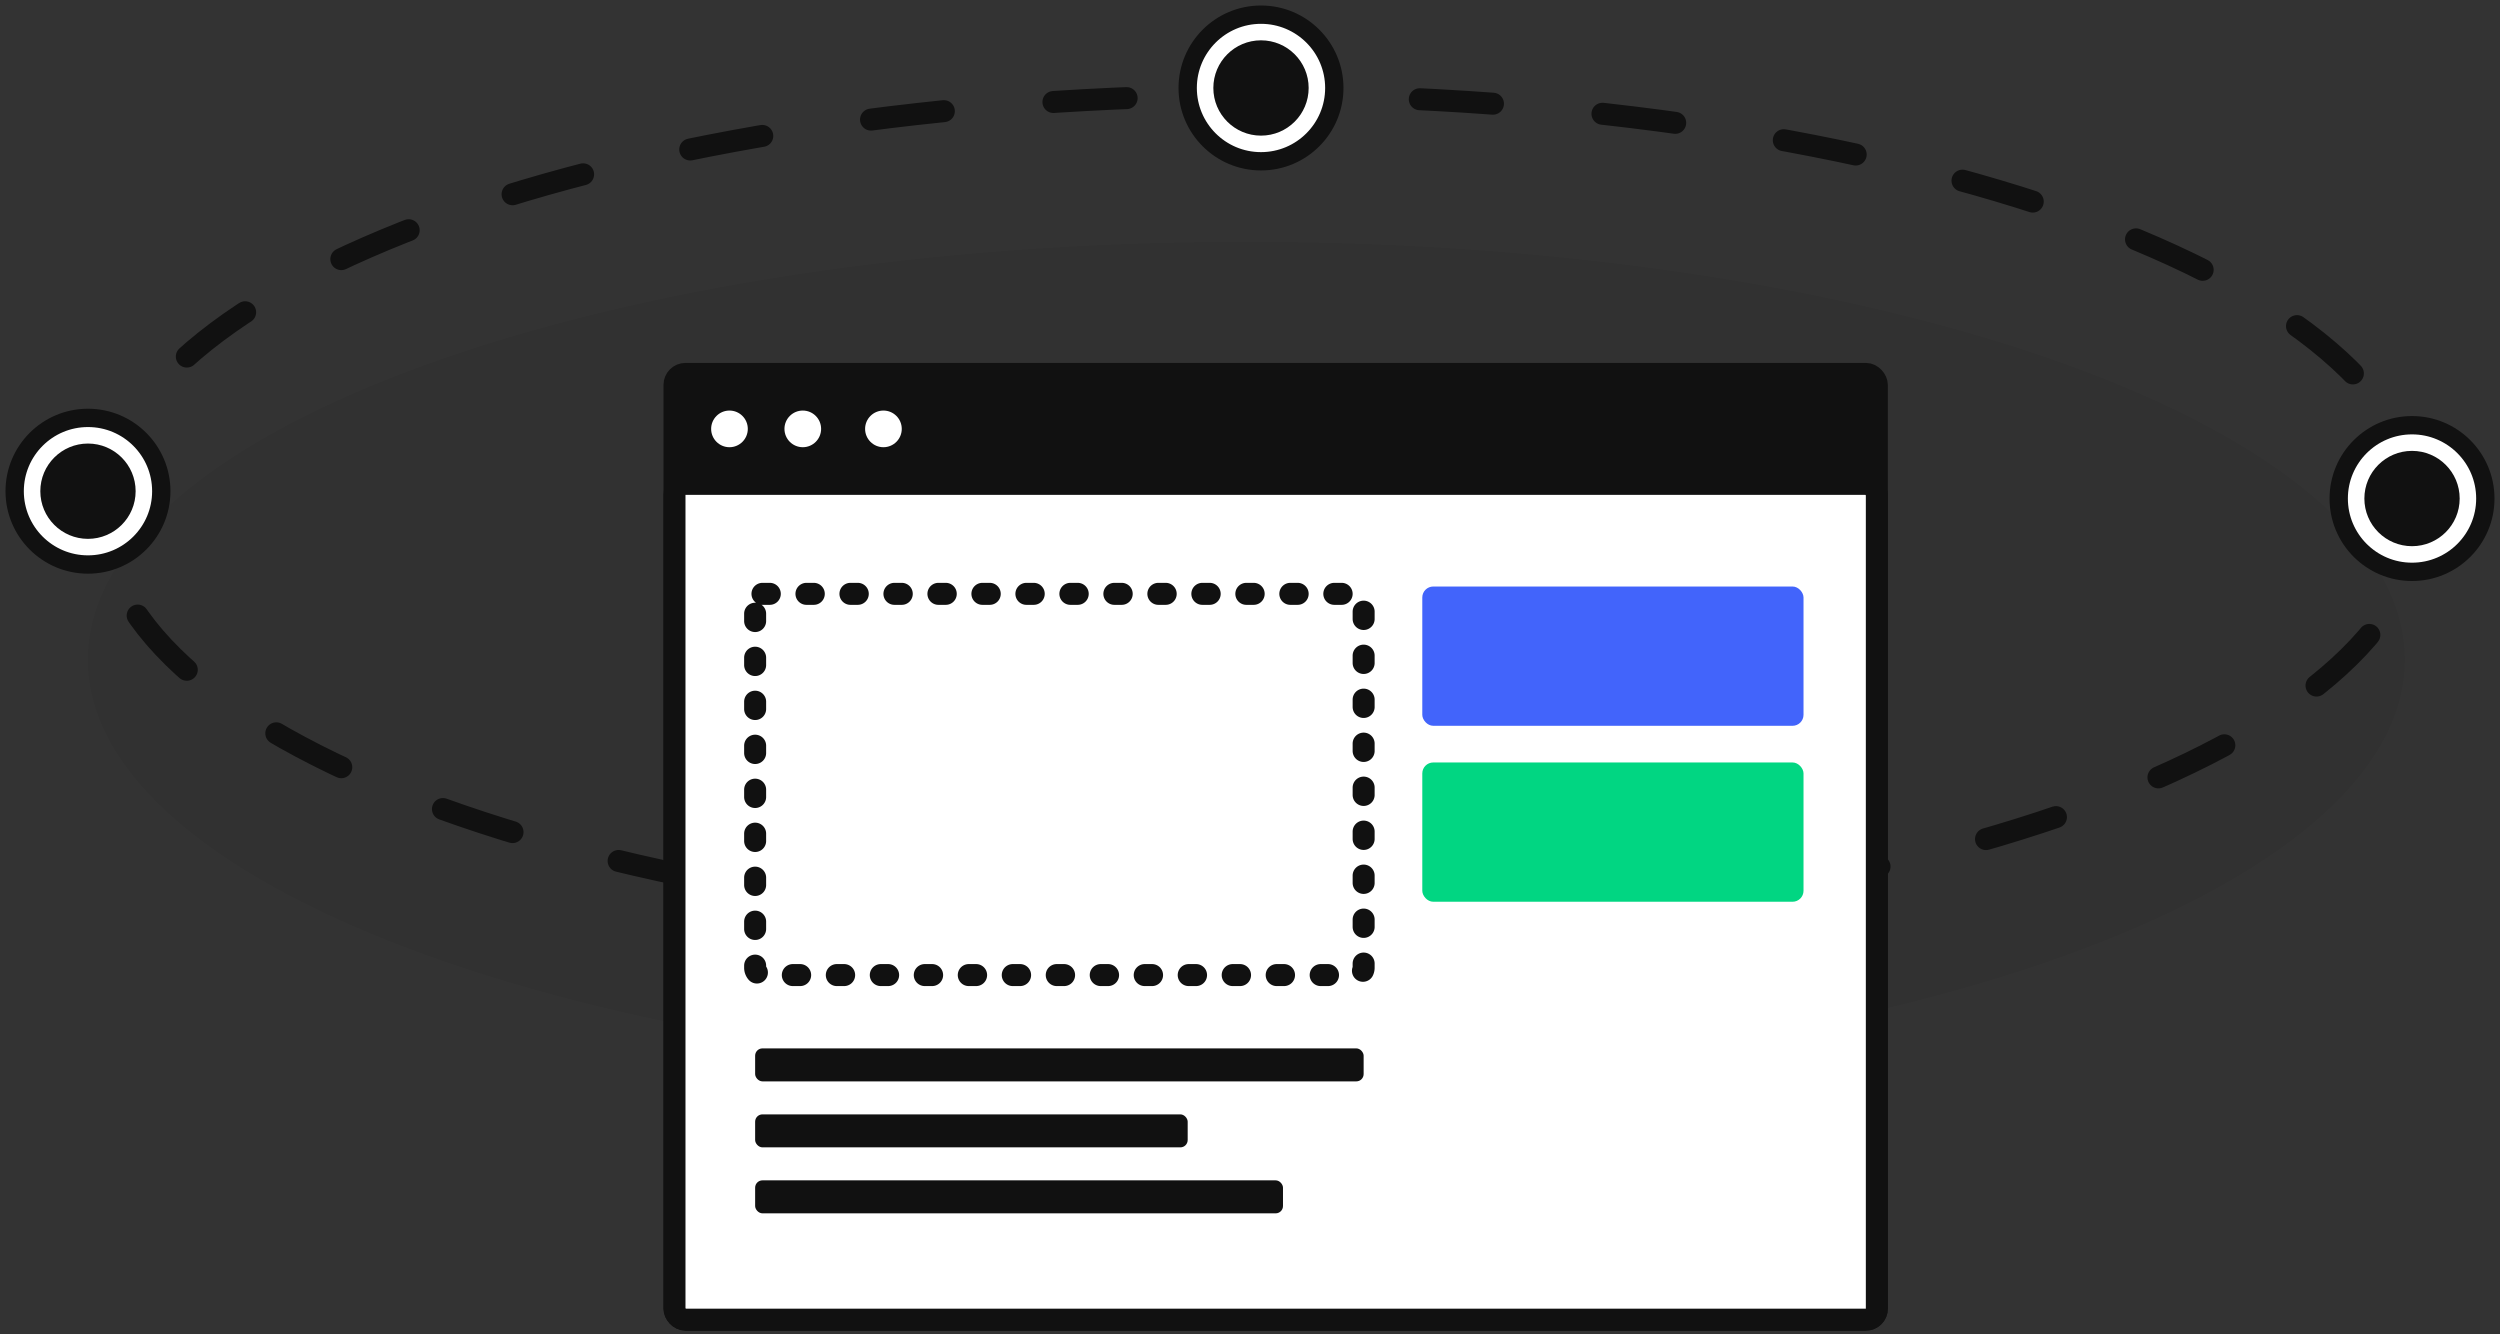 <svg width="341" height="182" xmlns="http://www.w3.org/2000/svg"><rect width="100%" height="100%" fill="#333333" stroke="none"/><g fill="none" fill-rule="evenodd"><path d="M170 147c87.261 0 158-25.52 158-57s-70.739-57-158-57S12 58.52 12 90s70.739 57 158 57z" fill-opacity=".05" fill="#111"/><path d="M172 127c87.261 0 158-25.52 158-57s-70.739-57-158-57S14 38.52 14 70s70.739 57 158 57z" stroke="#111" stroke-width="3" stroke-linecap="round" stroke-linejoin="bevel" stroke-dasharray="10,15,10,15"/><g transform="translate(92 51)"><rect stroke="#111" stroke-width="3" fill="#111" width="164" height="129" rx="1.5"/><rect stroke="#111" stroke-width="3" fill="#FFF" y="15" width="164" height="114" rx="1.5"/><rect fill="#4264FB" x="102" y="29" width="52" height="19" rx="1.5"/><rect fill="#01D682" x="102" y="53" width="52" height="19" rx="1.5"/><path d="M12 30h81a1 1 0 0 1 1 1v50a1 1 0 0 1-1 1H12a1 1 0 0 1-1-1V31a1 1 0 0 1 1-1z" stroke="#111" stroke-width="3" stroke-linecap="round" stroke-linejoin="round" stroke-dasharray="1,5,1,5"/><circle fill="#FFF" cx="7.5" cy="7.5" r="2.5"/><circle fill="#FFF" cx="17.5" cy="7.5" r="2.5"/><circle fill="#FFF" cx="28.5" cy="7.5" r="2.5"/><rect fill="#111" x="11" y="92" width="83" height="4.5" rx="1"/><rect fill="#111" x="11" y="101" width="59" height="4.5" rx="1"/><rect fill="#111" x="11" y="110" width="72" height="4.5" rx="1"/></g><g transform="translate(162 2)"><circle stroke="#111" stroke-width="2.5" fill="#FFF" cx="10" cy="10" r="10"/><circle fill="#111" cx="10" cy="10" r="6.5"/></g><g transform="translate(319 58)"><circle stroke="#111" stroke-width="2.5" fill="#FFF" cx="10" cy="10" r="10"/><circle fill="#111" cx="10" cy="10" r="6.5"/></g><g transform="translate(2 57)"><circle stroke="#111" stroke-width="2.5" fill="#FFF" cx="10" cy="10" r="10"/><circle fill="#111" cx="10" cy="10" r="6.5"/></g></g></svg>